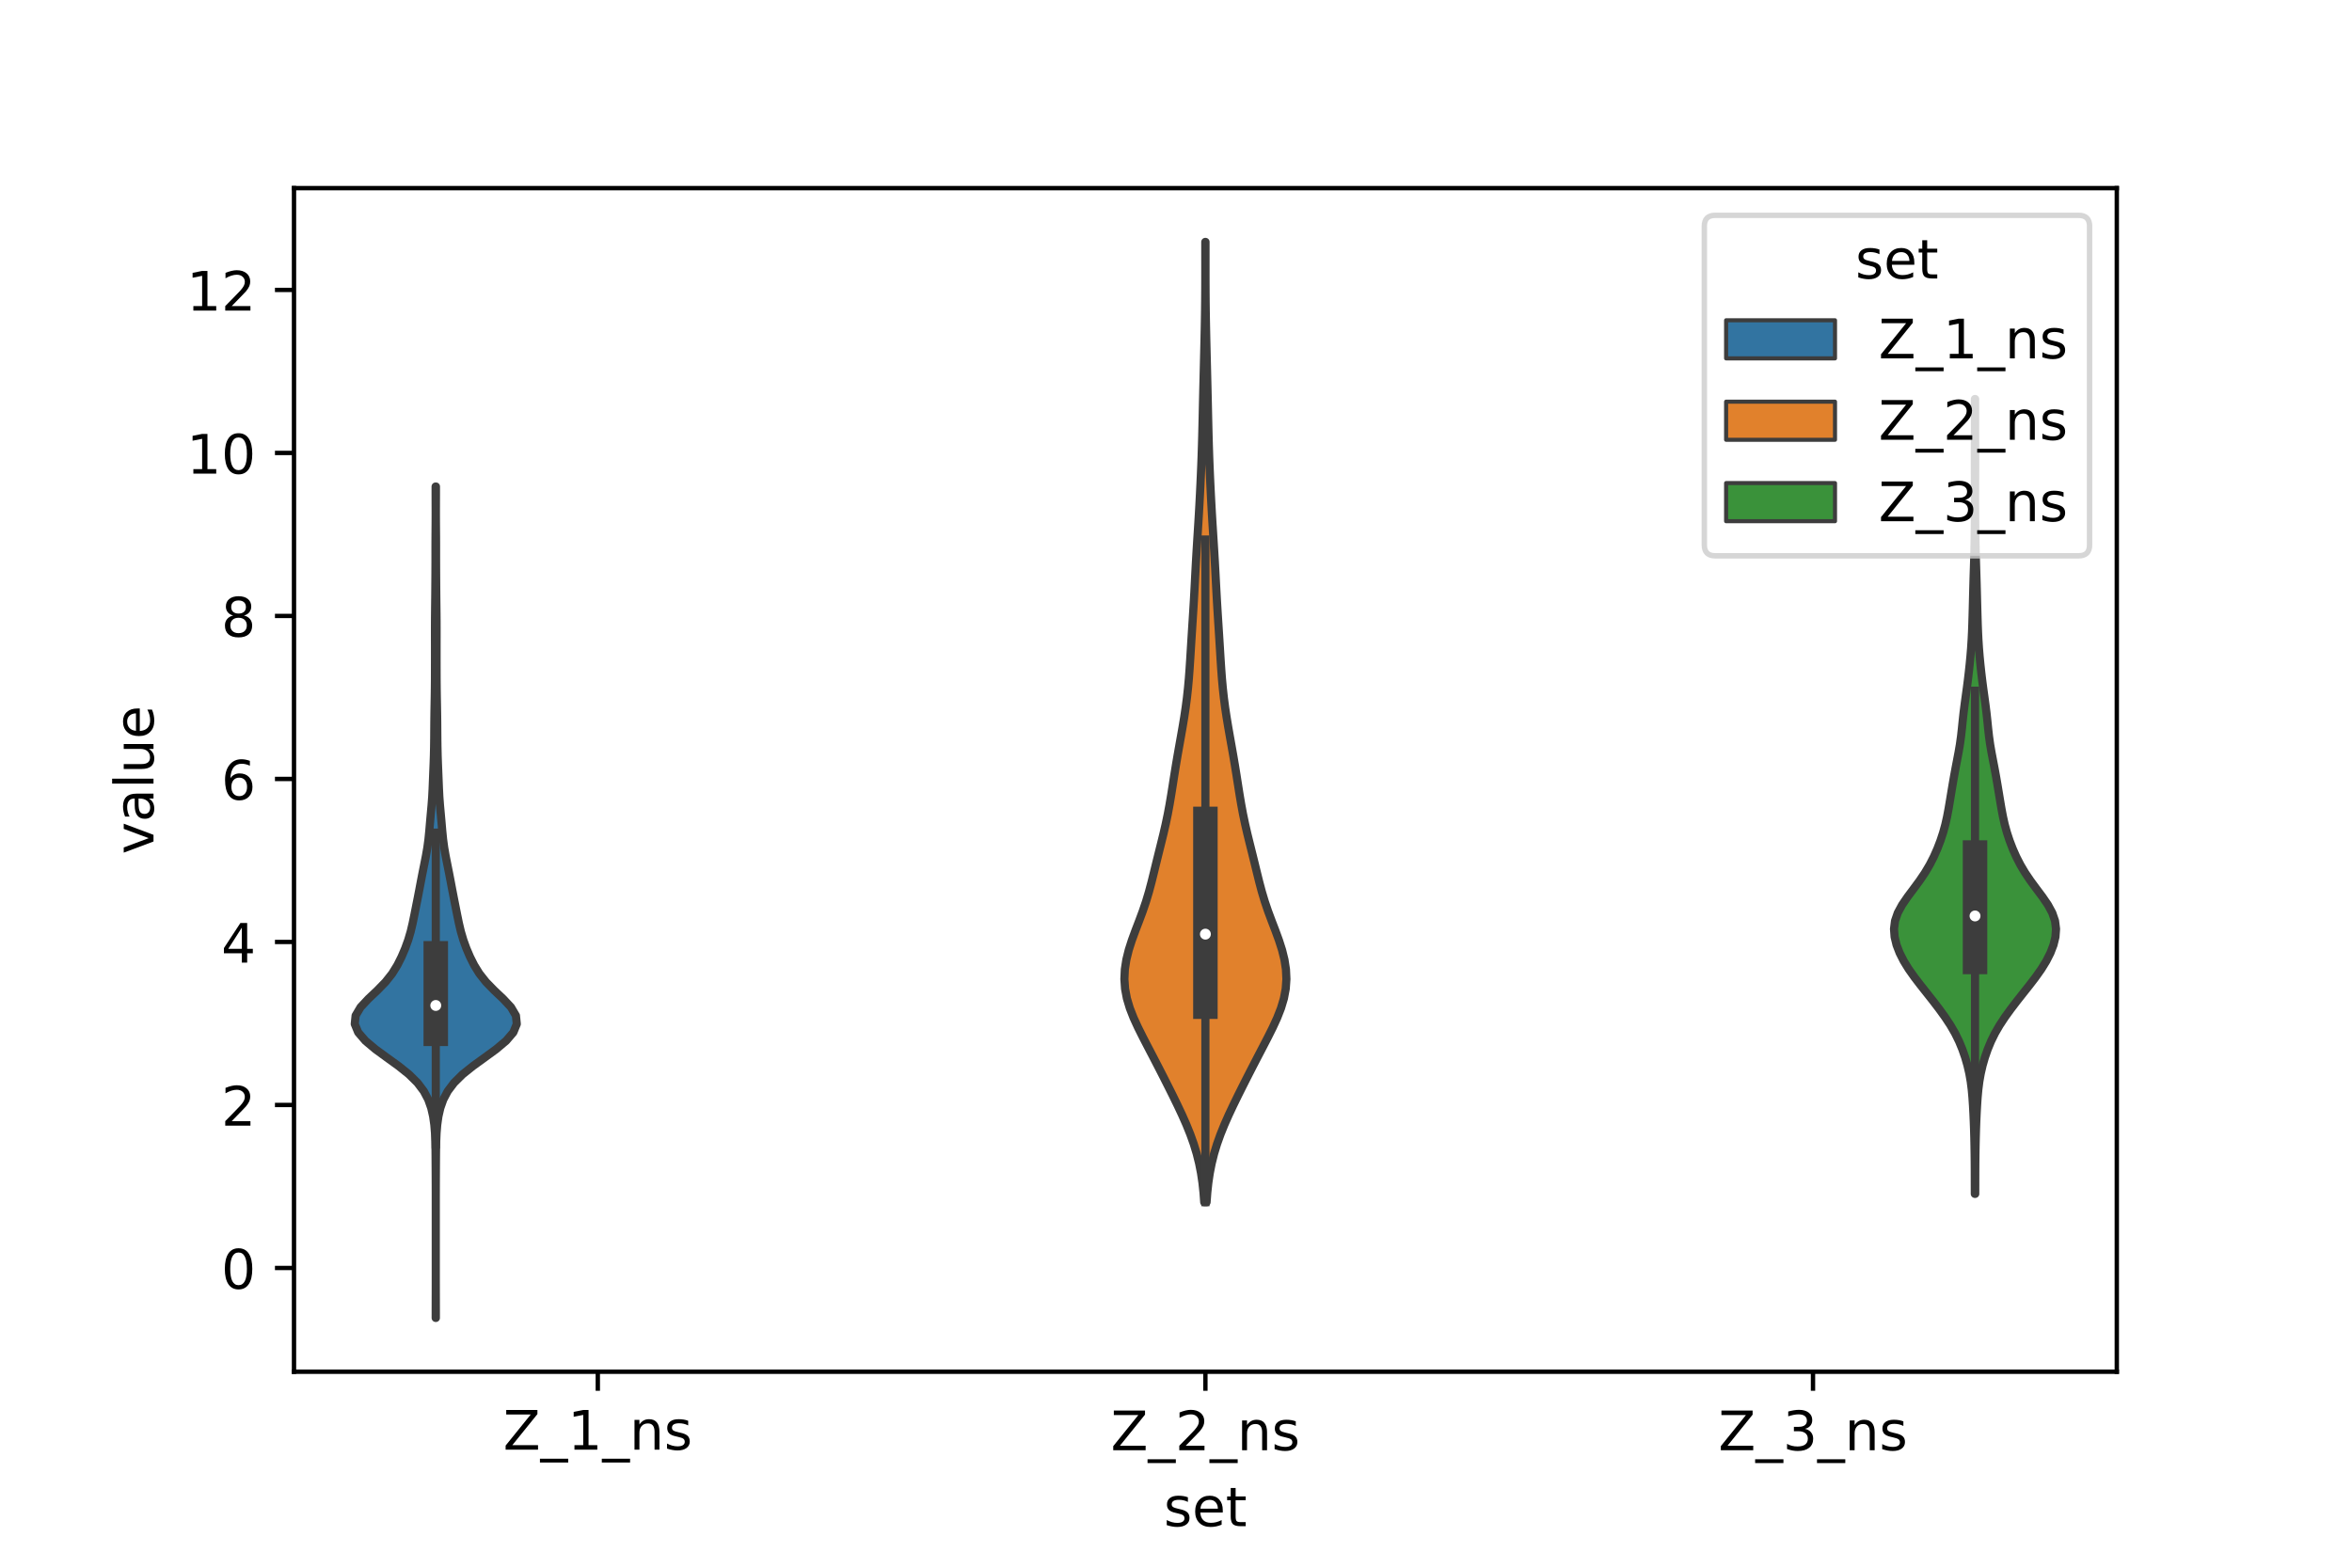<?xml version="1.0" encoding="utf-8" standalone="no"?>
<!DOCTYPE svg PUBLIC "-//W3C//DTD SVG 1.1//EN"
  "http://www.w3.org/Graphics/SVG/1.1/DTD/svg11.dtd">
<!-- Created with matplotlib (https://matplotlib.org/) -->
<svg height="288pt" version="1.1" viewBox="0 0 432 288" width="432pt" xmlns="http://www.w3.org/2000/svg" xmlns:xlink="http://www.w3.org/1999/xlink">
 <defs>
  <style type="text/css">*{stroke-linecap:butt;stroke-linejoin:round;}</style>
 </defs>
 <g id="figure_1">
  <g id="patch_1">
   <path d="M 0 288 
L 432 288 
L 432 0 
L 0 0 
z
" style="fill:#ffffff;"/>
  </g>
  <g id="axes_1">
   <g id="patch_2">
    <path d="M 54 252 
L 388.8 252 
L 388.8 34.56 
L 54 34.56 
z
" style="fill:#ffffff;"/>
   </g>
   <g id="PolyCollection_1">
    <defs>
     <path d="M 80.055 -45.884 
L 80.025 -45.884 
L 80.027 -47.426 
L 80.031 -48.969 
L 80.036 -50.512 
L 80.038 -52.055 
L 80.04 -53.598 
L 80.04 -55.14 
L 80.04 -56.683 
L 80.04 -58.226 
L 80.04 -59.769 
L 80.04 -61.312 
L 80.04 -62.854 
L 80.04 -64.397 
L 80.04 -65.94 
L 80.039 -67.483 
L 80.038 -69.025 
L 80.034 -70.568 
L 80.027 -72.111 
L 80.018 -73.654 
L 80.008 -75.197 
L 79.994 -76.739 
L 79.963 -78.282 
L 79.899 -79.825 
L 79.774 -81.368 
L 79.557 -82.911 
L 79.205 -84.453 
L 78.66 -85.996 
L 77.844 -87.539 
L 76.68 -89.082 
L 75.119 -90.625 
L 73.197 -92.167 
L 71.062 -93.71 
L 68.949 -95.253 
L 67.116 -96.796 
L 65.792 -98.339 
L 65.16 -99.881 
L 65.318 -101.424 
L 66.227 -102.967 
L 67.67 -104.51 
L 69.303 -106.052 
L 70.807 -107.595 
L 72.029 -109.138 
L 72.983 -110.681 
L 73.757 -112.224 
L 74.416 -113.766 
L 74.975 -115.309 
L 75.429 -116.852 
L 75.794 -118.395 
L 76.111 -119.938 
L 76.417 -121.48 
L 76.723 -123.023 
L 77.021 -124.566 
L 77.312 -126.109 
L 77.61 -127.652 
L 77.919 -129.194 
L 78.224 -130.737 
L 78.492 -132.28 
L 78.699 -133.823 
L 78.852 -135.365 
L 78.984 -136.908 
L 79.122 -138.451 
L 79.262 -139.994 
L 79.379 -141.537 
L 79.459 -143.079 
L 79.521 -144.622 
L 79.582 -146.165 
L 79.645 -147.708 
L 79.697 -149.251 
L 79.733 -150.793 
L 79.753 -152.336 
L 79.764 -153.879 
L 79.776 -155.422 
L 79.796 -156.965 
L 79.823 -158.507 
L 79.852 -160.05 
L 79.874 -161.593 
L 79.888 -163.136 
L 79.893 -164.679 
L 79.896 -166.221 
L 79.897 -167.764 
L 79.897 -169.307 
L 79.894 -170.85 
L 79.893 -172.392 
L 79.897 -173.935 
L 79.911 -175.478 
L 79.929 -177.021 
L 79.947 -178.564 
L 79.96 -180.106 
L 79.971 -181.649 
L 79.981 -183.192 
L 79.987 -184.735 
L 79.989 -186.278 
L 79.988 -187.82 
L 79.994 -189.363 
L 80.006 -190.906 
L 80.017 -192.449 
L 80.02 -193.992 
L 80.016 -195.534 
L 80.011 -197.077 
L 80.011 -198.62 
L 80.069 -198.62 
L 80.069 -198.62 
L 80.069 -197.077 
L 80.064 -195.534 
L 80.06 -193.992 
L 80.063 -192.449 
L 80.074 -190.906 
L 80.086 -189.363 
L 80.092 -187.82 
L 80.091 -186.278 
L 80.093 -184.735 
L 80.099 -183.192 
L 80.109 -181.649 
L 80.12 -180.106 
L 80.133 -178.564 
L 80.151 -177.021 
L 80.169 -175.478 
L 80.183 -173.935 
L 80.187 -172.392 
L 80.186 -170.85 
L 80.183 -169.307 
L 80.183 -167.764 
L 80.184 -166.221 
L 80.187 -164.679 
L 80.192 -163.136 
L 80.206 -161.593 
L 80.228 -160.05 
L 80.257 -158.507 
L 80.284 -156.965 
L 80.304 -155.422 
L 80.316 -153.879 
L 80.327 -152.336 
L 80.347 -150.793 
L 80.383 -149.251 
L 80.435 -147.708 
L 80.498 -146.165 
L 80.559 -144.622 
L 80.621 -143.079 
L 80.701 -141.537 
L 80.818 -139.994 
L 80.958 -138.451 
L 81.096 -136.908 
L 81.228 -135.365 
L 81.381 -133.823 
L 81.588 -132.28 
L 81.856 -130.737 
L 82.161 -129.194 
L 82.47 -127.652 
L 82.768 -126.109 
L 83.059 -124.566 
L 83.357 -123.023 
L 83.663 -121.48 
L 83.969 -119.938 
L 84.286 -118.395 
L 84.651 -116.852 
L 85.105 -115.309 
L 85.664 -113.766 
L 86.323 -112.224 
L 87.097 -110.681 
L 88.051 -109.138 
L 89.273 -107.595 
L 90.777 -106.052 
L 92.41 -104.51 
L 93.853 -102.967 
L 94.762 -101.424 
L 94.92 -99.881 
L 94.288 -98.339 
L 92.964 -96.796 
L 91.131 -95.253 
L 89.018 -93.71 
L 86.883 -92.167 
L 84.961 -90.625 
L 83.4 -89.082 
L 82.236 -87.539 
L 81.42 -85.996 
L 80.875 -84.453 
L 80.523 -82.911 
L 80.306 -81.368 
L 80.181 -79.825 
L 80.117 -78.282 
L 80.086 -76.739 
L 80.072 -75.197 
L 80.062 -73.654 
L 80.053 -72.111 
L 80.046 -70.568 
L 80.042 -69.025 
L 80.041 -67.483 
L 80.04 -65.94 
L 80.04 -64.397 
L 80.04 -62.854 
L 80.04 -61.312 
L 80.04 -59.769 
L 80.04 -58.226 
L 80.04 -56.683 
L 80.04 -55.14 
L 80.04 -53.598 
L 80.042 -52.055 
L 80.044 -50.512 
L 80.049 -48.969 
L 80.053 -47.426 
L 80.055 -45.884 
z
" id="mb2b6b1ac30" style="stroke:#3d3d3d;stroke-width:1.5;"/>
    </defs>
    <g clip-path="url(#pd4052840ea)">
     <use style="fill:#3274a1;stroke:#3d3d3d;stroke-width:1.5;" x="0" xlink:href="#mb2b6b1ac30" y="288"/>
    </g>
   </g>
   <g id="PolyCollection_2">
    <defs>
     <path d="M 221.616 -67.15 
L 221.184 -67.15 
L 221.052 -68.932 
L 220.861 -70.714 
L 220.597 -72.495 
L 220.246 -74.277 
L 219.802 -76.059 
L 219.26 -77.841 
L 218.623 -79.623 
L 217.903 -81.405 
L 217.114 -83.187 
L 216.275 -84.969 
L 215.405 -86.751 
L 214.515 -88.532 
L 213.613 -90.314 
L 212.7 -92.096 
L 211.776 -93.878 
L 210.846 -95.66 
L 209.923 -97.442 
L 209.032 -99.224 
L 208.214 -101.006 
L 207.516 -102.788 
L 206.982 -104.569 
L 206.645 -106.351 
L 206.52 -108.133 
L 206.604 -109.915 
L 206.88 -111.697 
L 207.321 -113.479 
L 207.891 -115.261 
L 208.544 -117.043 
L 209.228 -118.824 
L 209.891 -120.606 
L 210.497 -122.388 
L 211.031 -124.17 
L 211.506 -125.952 
L 211.947 -127.734 
L 212.381 -129.516 
L 212.822 -131.298 
L 213.267 -133.08 
L 213.704 -134.861 
L 214.114 -136.643 
L 214.487 -138.425 
L 214.819 -140.207 
L 215.119 -141.989 
L 215.401 -143.771 
L 215.68 -145.553 
L 215.968 -147.335 
L 216.27 -149.117 
L 216.584 -150.898 
L 216.901 -152.68 
L 217.213 -154.462 
L 217.508 -156.244 
L 217.776 -158.026 
L 218.009 -159.808 
L 218.204 -161.59 
L 218.365 -163.372 
L 218.498 -165.153 
L 218.615 -166.935 
L 218.724 -168.717 
L 218.834 -170.499 
L 218.947 -172.281 
L 219.062 -174.063 
L 219.174 -175.845 
L 219.281 -177.627 
L 219.38 -179.409 
L 219.474 -181.19 
L 219.566 -182.972 
L 219.663 -184.754 
L 219.767 -186.536 
L 219.877 -188.318 
L 219.99 -190.1 
L 220.102 -191.882 
L 220.208 -193.664 
L 220.308 -195.445 
L 220.402 -197.227 
L 220.489 -199.009 
L 220.57 -200.791 
L 220.645 -202.573 
L 220.711 -204.355 
L 220.769 -206.137 
L 220.819 -207.919 
L 220.862 -209.701 
L 220.903 -211.482 
L 220.942 -213.264 
L 220.982 -215.046 
L 221.024 -216.828 
L 221.067 -218.61 
L 221.111 -220.392 
L 221.155 -222.174 
L 221.198 -223.956 
L 221.24 -225.738 
L 221.278 -227.519 
L 221.312 -229.301 
L 221.34 -231.083 
L 221.36 -232.865 
L 221.373 -234.647 
L 221.38 -236.429 
L 221.382 -238.211 
L 221.382 -239.993 
L 221.381 -241.774 
L 221.381 -243.556 
L 221.419 -243.556 
L 221.419 -243.556 
L 221.419 -241.774 
L 221.418 -239.993 
L 221.418 -238.211 
L 221.42 -236.429 
L 221.427 -234.647 
L 221.44 -232.865 
L 221.46 -231.083 
L 221.488 -229.301 
L 221.522 -227.519 
L 221.56 -225.738 
L 221.602 -223.956 
L 221.645 -222.174 
L 221.689 -220.392 
L 221.733 -218.61 
L 221.776 -216.828 
L 221.818 -215.046 
L 221.858 -213.264 
L 221.897 -211.482 
L 221.938 -209.701 
L 221.981 -207.919 
L 222.031 -206.137 
L 222.089 -204.355 
L 222.155 -202.573 
L 222.23 -200.791 
L 222.311 -199.009 
L 222.398 -197.227 
L 222.492 -195.445 
L 222.592 -193.664 
L 222.698 -191.882 
L 222.81 -190.1 
L 222.923 -188.318 
L 223.033 -186.536 
L 223.137 -184.754 
L 223.234 -182.972 
L 223.326 -181.19 
L 223.42 -179.409 
L 223.519 -177.627 
L 223.626 -175.845 
L 223.738 -174.063 
L 223.853 -172.281 
L 223.966 -170.499 
L 224.076 -168.717 
L 224.185 -166.935 
L 224.302 -165.153 
L 224.435 -163.372 
L 224.596 -161.59 
L 224.791 -159.808 
L 225.024 -158.026 
L 225.292 -156.244 
L 225.587 -154.462 
L 225.899 -152.68 
L 226.216 -150.898 
L 226.53 -149.117 
L 226.832 -147.335 
L 227.12 -145.553 
L 227.399 -143.771 
L 227.681 -141.989 
L 227.981 -140.207 
L 228.313 -138.425 
L 228.686 -136.643 
L 229.096 -134.861 
L 229.533 -133.08 
L 229.978 -131.298 
L 230.419 -129.516 
L 230.853 -127.734 
L 231.294 -125.952 
L 231.769 -124.17 
L 232.303 -122.388 
L 232.909 -120.606 
L 233.572 -118.824 
L 234.256 -117.043 
L 234.909 -115.261 
L 235.479 -113.479 
L 235.92 -111.697 
L 236.196 -109.915 
L 236.28 -108.133 
L 236.155 -106.351 
L 235.818 -104.569 
L 235.284 -102.788 
L 234.586 -101.006 
L 233.768 -99.224 
L 232.877 -97.442 
L 231.954 -95.66 
L 231.024 -93.878 
L 230.1 -92.096 
L 229.187 -90.314 
L 228.285 -88.532 
L 227.395 -86.751 
L 226.525 -84.969 
L 225.686 -83.187 
L 224.897 -81.405 
L 224.177 -79.623 
L 223.54 -77.841 
L 222.998 -76.059 
L 222.554 -74.277 
L 222.203 -72.495 
L 221.939 -70.714 
L 221.748 -68.932 
L 221.616 -67.15 
z
" id="ma053778a4a" style="stroke:#3d3d3d;stroke-width:1.5;"/>
    </defs>
    <g clip-path="url(#pd4052840ea)">
     <use style="fill:#e1812c;stroke:#3d3d3d;stroke-width:1.5;" x="0" xlink:href="#ma053778a4a" y="288"/>
    </g>
   </g>
   <g id="PolyCollection_3">
    <defs>
     <path d="M 362.797 -68.674 
L 362.723 -68.674 
L 362.718 -70.149 
L 362.716 -71.624 
L 362.712 -73.099 
L 362.703 -74.574 
L 362.686 -76.049 
L 362.661 -77.524 
L 362.628 -78.999 
L 362.586 -80.474 
L 362.532 -81.949 
L 362.466 -83.424 
L 362.387 -84.899 
L 362.288 -86.374 
L 362.155 -87.849 
L 361.969 -89.324 
L 361.71 -90.799 
L 361.369 -92.274 
L 360.945 -93.749 
L 360.434 -95.224 
L 359.825 -96.699 
L 359.1 -98.174 
L 358.246 -99.649 
L 357.273 -101.124 
L 356.208 -102.599 
L 355.081 -104.074 
L 353.918 -105.549 
L 352.749 -107.024 
L 351.618 -108.499 
L 350.576 -109.974 
L 349.667 -111.449 
L 348.919 -112.924 
L 348.35 -114.399 
L 347.99 -115.874 
L 347.88 -117.349 
L 348.066 -118.824 
L 348.573 -120.299 
L 349.374 -121.774 
L 350.383 -123.249 
L 351.487 -124.724 
L 352.574 -126.199 
L 353.572 -127.674 
L 354.445 -129.149 
L 355.198 -130.624 
L 355.849 -132.099 
L 356.414 -133.573 
L 356.9 -135.048 
L 357.305 -136.523 
L 357.635 -137.998 
L 357.911 -139.473 
L 358.16 -140.948 
L 358.403 -142.423 
L 358.649 -143.898 
L 358.904 -145.373 
L 359.174 -146.848 
L 359.457 -148.323 
L 359.737 -149.798 
L 359.989 -151.273 
L 360.194 -152.748 
L 360.358 -154.223 
L 360.507 -155.698 
L 360.669 -157.173 
L 360.855 -158.648 
L 361.057 -160.123 
L 361.26 -161.598 
L 361.45 -163.073 
L 361.624 -164.548 
L 361.783 -166.023 
L 361.924 -167.498 
L 362.043 -168.973 
L 362.138 -170.448 
L 362.211 -171.923 
L 362.266 -173.398 
L 362.31 -174.873 
L 362.35 -176.348 
L 362.388 -177.823 
L 362.425 -179.298 
L 362.464 -180.773 
L 362.508 -182.248 
L 362.555 -183.723 
L 362.603 -185.198 
L 362.643 -186.673 
L 362.674 -188.148 
L 362.697 -189.623 
L 362.715 -191.098 
L 362.729 -192.573 
L 362.74 -194.048 
L 362.746 -195.523 
L 362.746 -196.998 
L 362.742 -198.473 
L 362.736 -199.948 
L 362.73 -201.423 
L 362.727 -202.898 
L 362.727 -204.373 
L 362.732 -205.848 
L 362.737 -207.322 
L 362.742 -208.797 
L 362.744 -210.272 
L 362.743 -211.747 
L 362.741 -213.222 
L 362.74 -214.697 
L 362.78 -214.697 
L 362.78 -214.697 
L 362.779 -213.222 
L 362.777 -211.747 
L 362.776 -210.272 
L 362.778 -208.797 
L 362.783 -207.322 
L 362.788 -205.848 
L 362.793 -204.373 
L 362.793 -202.898 
L 362.79 -201.423 
L 362.784 -199.948 
L 362.778 -198.473 
L 362.774 -196.998 
L 362.774 -195.523 
L 362.78 -194.048 
L 362.791 -192.573 
L 362.805 -191.098 
L 362.823 -189.623 
L 362.846 -188.148 
L 362.877 -186.673 
L 362.917 -185.198 
L 362.965 -183.723 
L 363.012 -182.248 
L 363.056 -180.773 
L 363.094 -179.298 
L 363.132 -177.823 
L 363.17 -176.348 
L 363.21 -174.873 
L 363.254 -173.398 
L 363.309 -171.923 
L 363.382 -170.448 
L 363.477 -168.973 
L 363.596 -167.498 
L 363.737 -166.023 
L 363.896 -164.548 
L 364.07 -163.073 
L 364.26 -161.598 
L 364.463 -160.123 
L 364.665 -158.648 
L 364.851 -157.173 
L 365.013 -155.698 
L 365.162 -154.223 
L 365.326 -152.748 
L 365.531 -151.273 
L 365.783 -149.798 
L 366.063 -148.323 
L 366.346 -146.848 
L 366.616 -145.373 
L 366.871 -143.898 
L 367.117 -142.423 
L 367.36 -140.948 
L 367.609 -139.473 
L 367.885 -137.998 
L 368.215 -136.523 
L 368.62 -135.048 
L 369.106 -133.573 
L 369.671 -132.099 
L 370.322 -130.624 
L 371.075 -129.149 
L 371.948 -127.674 
L 372.946 -126.199 
L 374.033 -124.724 
L 375.137 -123.249 
L 376.146 -121.774 
L 376.947 -120.299 
L 377.454 -118.824 
L 377.64 -117.349 
L 377.53 -115.874 
L 377.17 -114.399 
L 376.601 -112.924 
L 375.853 -111.449 
L 374.944 -109.974 
L 373.902 -108.499 
L 372.771 -107.024 
L 371.602 -105.549 
L 370.439 -104.074 
L 369.312 -102.599 
L 368.247 -101.124 
L 367.274 -99.649 
L 366.42 -98.174 
L 365.695 -96.699 
L 365.086 -95.224 
L 364.575 -93.749 
L 364.151 -92.274 
L 363.81 -90.799 
L 363.551 -89.324 
L 363.365 -87.849 
L 363.232 -86.374 
L 363.133 -84.899 
L 363.054 -83.424 
L 362.988 -81.949 
L 362.934 -80.474 
L 362.892 -78.999 
L 362.859 -77.524 
L 362.834 -76.049 
L 362.817 -74.574 
L 362.808 -73.099 
L 362.804 -71.624 
L 362.802 -70.149 
L 362.797 -68.674 
z
" id="m00084567b7" style="stroke:#3d3d3d;stroke-width:1.5;"/>
    </defs>
    <g clip-path="url(#pd4052840ea)">
     <use style="fill:#3a923a;stroke:#3d3d3d;stroke-width:1.5;" x="0" xlink:href="#m00084567b7" y="288"/>
    </g>
   </g>
   <g id="patch_3">
    <path clip-path="url(#pd4052840ea)" d="M 109.8 232.941 
L 109.8 232.941 
L 109.8 232.941 
L 109.8 232.941 
z
" style="fill:#3274a1;stroke:#3d3d3d;stroke-linejoin:miter;stroke-width:0.75;"/>
   </g>
   <g id="patch_4">
    <path clip-path="url(#pd4052840ea)" d="M 109.8 232.941 
L 109.8 232.941 
L 109.8 232.941 
L 109.8 232.941 
z
" style="fill:#e1812c;stroke:#3d3d3d;stroke-linejoin:miter;stroke-width:0.75;"/>
   </g>
   <g id="patch_5">
    <path clip-path="url(#pd4052840ea)" d="M 109.8 232.941 
L 109.8 232.941 
L 109.8 232.941 
L 109.8 232.941 
z
" style="fill:#3a923a;stroke:#3d3d3d;stroke-linejoin:miter;stroke-width:0.75;"/>
   </g>
   <g id="matplotlib.axis_1">
    <g id="xtick_1">
     <g id="line2d_1">
      <defs>
       <path d="M 0 0 
L 0 3.5 
" id="ma9c181cd87" style="stroke:#000000;stroke-width:0.8;"/>
      </defs>
      <g>
       <use style="stroke:#000000;stroke-width:0.8;" x="109.8" xlink:href="#ma9c181cd87" y="252"/>
      </g>
     </g>
     <g id="text_1">
      <!-- Z_1_ns -->
      <g transform="translate(92.42 266.32)scale(0.1 -0.1)">
       <defs>
        <path d="M 5.609 72.906 
L 62.891 72.906 
L 62.891 65.375 
L 16.797 8.297 
L 64.016 8.297 
L 64.016 0 
L 4.5 0 
L 4.5 7.516 
L 50.594 64.594 
L 5.609 64.594 
z
" id="DejaVuSans-90"/>
        <path d="M 50.984 -16.609 
L 50.984 -23.578 
L -0.984 -23.578 
L -0.984 -16.609 
z
" id="DejaVuSans-95"/>
        <path d="M 12.406 8.297 
L 28.516 8.297 
L 28.516 63.922 
L 10.984 60.406 
L 10.984 69.391 
L 28.422 72.906 
L 38.281 72.906 
L 38.281 8.297 
L 54.391 8.297 
L 54.391 0 
L 12.406 0 
z
" id="DejaVuSans-49"/>
        <path d="M 54.891 33.016 
L 54.891 0 
L 45.906 0 
L 45.906 32.719 
Q 45.906 40.484 42.875 44.328 
Q 39.844 48.188 33.797 48.188 
Q 26.516 48.188 22.312 43.547 
Q 18.109 38.922 18.109 30.906 
L 18.109 0 
L 9.078 0 
L 9.078 54.688 
L 18.109 54.688 
L 18.109 46.188 
Q 21.344 51.125 25.703 53.562 
Q 30.078 56 35.797 56 
Q 45.219 56 50.047 50.172 
Q 54.891 44.344 54.891 33.016 
z
" id="DejaVuSans-110"/>
        <path d="M 44.281 53.078 
L 44.281 44.578 
Q 40.484 46.531 36.375 47.5 
Q 32.281 48.484 27.875 48.484 
Q 21.188 48.484 17.844 46.438 
Q 14.5 44.391 14.5 40.281 
Q 14.5 37.156 16.891 35.375 
Q 19.281 33.594 26.516 31.984 
L 29.594 31.297 
Q 39.156 29.25 43.188 25.516 
Q 47.219 21.781 47.219 15.094 
Q 47.219 7.469 41.188 3.016 
Q 35.156 -1.422 24.609 -1.422 
Q 20.219 -1.422 15.453 -0.562 
Q 10.688 0.297 5.422 2 
L 5.422 11.281 
Q 10.406 8.688 15.234 7.391 
Q 20.062 6.109 24.812 6.109 
Q 31.156 6.109 34.562 8.281 
Q 37.984 10.453 37.984 14.406 
Q 37.984 18.062 35.516 20.016 
Q 33.062 21.969 24.703 23.781 
L 21.578 24.516 
Q 13.234 26.266 9.516 29.906 
Q 5.812 33.547 5.812 39.891 
Q 5.812 47.609 11.281 51.797 
Q 16.75 56 26.812 56 
Q 31.781 56 36.172 55.266 
Q 40.578 54.547 44.281 53.078 
z
" id="DejaVuSans-115"/>
       </defs>
       <use xlink:href="#DejaVuSans-90"/>
       <use x="68.506" xlink:href="#DejaVuSans-95"/>
       <use x="118.506" xlink:href="#DejaVuSans-49"/>
       <use x="182.129" xlink:href="#DejaVuSans-95"/>
       <use x="232.129" xlink:href="#DejaVuSans-110"/>
       <use x="295.508" xlink:href="#DejaVuSans-115"/>
      </g>
     </g>
    </g>
    <g id="xtick_2">
     <g id="line2d_2">
      <g>
       <use style="stroke:#000000;stroke-width:0.8;" x="221.4" xlink:href="#ma9c181cd87" y="252"/>
      </g>
     </g>
     <g id="text_2">
      <!-- Z_2_ns -->
      <g transform="translate(204.02 266.422)scale(0.1 -0.1)">
       <defs>
        <path d="M 19.188 8.297 
L 53.609 8.297 
L 53.609 0 
L 7.328 0 
L 7.328 8.297 
Q 12.938 14.109 22.625 23.891 
Q 32.328 33.688 34.812 36.531 
Q 39.547 41.844 41.422 45.531 
Q 43.312 49.219 43.312 52.781 
Q 43.312 58.594 39.234 62.25 
Q 35.156 65.922 28.609 65.922 
Q 23.969 65.922 18.812 64.312 
Q 13.672 62.703 7.812 59.422 
L 7.812 69.391 
Q 13.766 71.781 18.938 73 
Q 24.125 74.219 28.422 74.219 
Q 39.75 74.219 46.484 68.547 
Q 53.219 62.891 53.219 53.422 
Q 53.219 48.922 51.531 44.891 
Q 49.859 40.875 45.406 35.406 
Q 44.188 33.984 37.641 27.219 
Q 31.109 20.453 19.188 8.297 
z
" id="DejaVuSans-50"/>
       </defs>
       <use xlink:href="#DejaVuSans-90"/>
       <use x="68.506" xlink:href="#DejaVuSans-95"/>
       <use x="118.506" xlink:href="#DejaVuSans-50"/>
       <use x="182.129" xlink:href="#DejaVuSans-95"/>
       <use x="232.129" xlink:href="#DejaVuSans-110"/>
       <use x="295.508" xlink:href="#DejaVuSans-115"/>
      </g>
     </g>
    </g>
    <g id="xtick_3">
     <g id="line2d_3">
      <g>
       <use style="stroke:#000000;stroke-width:0.8;" x="333" xlink:href="#ma9c181cd87" y="252"/>
      </g>
     </g>
     <g id="text_3">
      <!-- Z_3_ns -->
      <g transform="translate(315.62 266.422)scale(0.1 -0.1)">
       <defs>
        <path d="M 40.578 39.312 
Q 47.656 37.797 51.625 33 
Q 55.609 28.219 55.609 21.188 
Q 55.609 10.406 48.188 4.484 
Q 40.766 -1.422 27.094 -1.422 
Q 22.516 -1.422 17.656 -0.516 
Q 12.797 0.391 7.625 2.203 
L 7.625 11.719 
Q 11.719 9.328 16.594 8.109 
Q 21.484 6.891 26.812 6.891 
Q 36.078 6.891 40.938 10.547 
Q 45.797 14.203 45.797 21.188 
Q 45.797 27.641 41.281 31.266 
Q 36.766 34.906 28.719 34.906 
L 20.219 34.906 
L 20.219 43.016 
L 29.109 43.016 
Q 36.375 43.016 40.234 45.922 
Q 44.094 48.828 44.094 54.297 
Q 44.094 59.906 40.109 62.906 
Q 36.141 65.922 28.719 65.922 
Q 24.656 65.922 20.016 65.031 
Q 15.375 64.156 9.812 62.312 
L 9.812 71.094 
Q 15.438 72.656 20.344 73.438 
Q 25.25 74.219 29.594 74.219 
Q 40.828 74.219 47.359 69.109 
Q 53.906 64.016 53.906 55.328 
Q 53.906 49.266 50.438 45.094 
Q 46.969 40.922 40.578 39.312 
z
" id="DejaVuSans-51"/>
       </defs>
       <use xlink:href="#DejaVuSans-90"/>
       <use x="68.506" xlink:href="#DejaVuSans-95"/>
       <use x="118.506" xlink:href="#DejaVuSans-51"/>
       <use x="182.129" xlink:href="#DejaVuSans-95"/>
       <use x="232.129" xlink:href="#DejaVuSans-110"/>
       <use x="295.508" xlink:href="#DejaVuSans-115"/>
      </g>
     </g>
    </g>
    <g id="text_4">
     <!-- set -->
     <g transform="translate(213.759 280.378)scale(0.1 -0.1)">
      <defs>
       <path d="M 56.203 29.594 
L 56.203 25.203 
L 14.891 25.203 
Q 15.484 15.922 20.484 11.062 
Q 25.484 6.203 34.422 6.203 
Q 39.594 6.203 44.453 7.469 
Q 49.312 8.734 54.109 11.281 
L 54.109 2.781 
Q 49.266 0.734 44.188 -0.344 
Q 39.109 -1.422 33.891 -1.422 
Q 20.797 -1.422 13.156 6.188 
Q 5.516 13.812 5.516 26.812 
Q 5.516 40.234 12.766 48.109 
Q 20.016 56 32.328 56 
Q 43.359 56 49.781 48.891 
Q 56.203 41.797 56.203 29.594 
z
M 47.219 32.234 
Q 47.125 39.594 43.094 43.984 
Q 39.062 48.391 32.422 48.391 
Q 24.906 48.391 20.391 44.141 
Q 15.875 39.891 15.188 32.172 
z
" id="DejaVuSans-101"/>
       <path d="M 18.312 70.219 
L 18.312 54.688 
L 36.812 54.688 
L 36.812 47.703 
L 18.312 47.703 
L 18.312 18.016 
Q 18.312 11.328 20.141 9.422 
Q 21.969 7.516 27.594 7.516 
L 36.812 7.516 
L 36.812 0 
L 27.594 0 
Q 17.188 0 13.234 3.875 
Q 9.281 7.766 9.281 18.016 
L 9.281 47.703 
L 2.688 47.703 
L 2.688 54.688 
L 9.281 54.688 
L 9.281 70.219 
z
" id="DejaVuSans-116"/>
      </defs>
      <use xlink:href="#DejaVuSans-115"/>
      <use x="52.1" xlink:href="#DejaVuSans-101"/>
      <use x="113.623" xlink:href="#DejaVuSans-116"/>
     </g>
    </g>
   </g>
   <g id="matplotlib.axis_2">
    <g id="ytick_1">
     <g id="line2d_4">
      <defs>
       <path d="M 0 0 
L -3.5 0 
" id="mf649ae5500" style="stroke:#000000;stroke-width:0.8;"/>
      </defs>
      <g>
       <use style="stroke:#000000;stroke-width:0.8;" x="54" xlink:href="#mf649ae5500" y="232.941"/>
      </g>
     </g>
     <g id="text_5">
      <!-- 0 -->
      <g transform="translate(40.638 236.74)scale(0.1 -0.1)">
       <defs>
        <path d="M 31.781 66.406 
Q 24.172 66.406 20.328 58.906 
Q 16.5 51.422 16.5 36.375 
Q 16.5 21.391 20.328 13.891 
Q 24.172 6.391 31.781 6.391 
Q 39.453 6.391 43.281 13.891 
Q 47.125 21.391 47.125 36.375 
Q 47.125 51.422 43.281 58.906 
Q 39.453 66.406 31.781 66.406 
z
M 31.781 74.219 
Q 44.047 74.219 50.516 64.516 
Q 56.984 54.828 56.984 36.375 
Q 56.984 17.969 50.516 8.266 
Q 44.047 -1.422 31.781 -1.422 
Q 19.531 -1.422 13.062 8.266 
Q 6.594 17.969 6.594 36.375 
Q 6.594 54.828 13.062 64.516 
Q 19.531 74.219 31.781 74.219 
z
" id="DejaVuSans-48"/>
       </defs>
       <use xlink:href="#DejaVuSans-48"/>
      </g>
     </g>
    </g>
    <g id="ytick_2">
     <g id="line2d_5">
      <g>
       <use style="stroke:#000000;stroke-width:0.8;" x="54" xlink:href="#mf649ae5500" y="202.995"/>
      </g>
     </g>
     <g id="text_6">
      <!-- 2 -->
      <g transform="translate(40.638 206.794)scale(0.1 -0.1)">
       <use xlink:href="#DejaVuSans-50"/>
      </g>
     </g>
    </g>
    <g id="ytick_3">
     <g id="line2d_6">
      <g>
       <use style="stroke:#000000;stroke-width:0.8;" x="54" xlink:href="#mf649ae5500" y="173.048"/>
      </g>
     </g>
     <g id="text_7">
      <!-- 4 -->
      <g transform="translate(40.638 176.848)scale(0.1 -0.1)">
       <defs>
        <path d="M 37.797 64.312 
L 12.891 25.391 
L 37.797 25.391 
z
M 35.203 72.906 
L 47.609 72.906 
L 47.609 25.391 
L 58.016 25.391 
L 58.016 17.188 
L 47.609 17.188 
L 47.609 0 
L 37.797 0 
L 37.797 17.188 
L 4.891 17.188 
L 4.891 26.703 
z
" id="DejaVuSans-52"/>
       </defs>
       <use xlink:href="#DejaVuSans-52"/>
      </g>
     </g>
    </g>
    <g id="ytick_4">
     <g id="line2d_7">
      <g>
       <use style="stroke:#000000;stroke-width:0.8;" x="54" xlink:href="#mf649ae5500" y="143.102"/>
      </g>
     </g>
     <g id="text_8">
      <!-- 6 -->
      <g transform="translate(40.638 146.901)scale(0.1 -0.1)">
       <defs>
        <path d="M 33.016 40.375 
Q 26.375 40.375 22.484 35.828 
Q 18.609 31.297 18.609 23.391 
Q 18.609 15.531 22.484 10.953 
Q 26.375 6.391 33.016 6.391 
Q 39.656 6.391 43.531 10.953 
Q 47.406 15.531 47.406 23.391 
Q 47.406 31.297 43.531 35.828 
Q 39.656 40.375 33.016 40.375 
z
M 52.594 71.297 
L 52.594 62.312 
Q 48.875 64.062 45.094 64.984 
Q 41.312 65.922 37.594 65.922 
Q 27.828 65.922 22.672 59.328 
Q 17.531 52.734 16.797 39.406 
Q 19.672 43.656 24.016 45.922 
Q 28.375 48.188 33.594 48.188 
Q 44.578 48.188 50.953 41.516 
Q 57.328 34.859 57.328 23.391 
Q 57.328 12.156 50.688 5.359 
Q 44.047 -1.422 33.016 -1.422 
Q 20.359 -1.422 13.672 8.266 
Q 6.984 17.969 6.984 36.375 
Q 6.984 53.656 15.188 63.938 
Q 23.391 74.219 37.203 74.219 
Q 40.922 74.219 44.703 73.484 
Q 48.484 72.75 52.594 71.297 
z
" id="DejaVuSans-54"/>
       </defs>
       <use xlink:href="#DejaVuSans-54"/>
      </g>
     </g>
    </g>
    <g id="ytick_5">
     <g id="line2d_8">
      <g>
       <use style="stroke:#000000;stroke-width:0.8;" x="54" xlink:href="#mf649ae5500" y="113.156"/>
      </g>
     </g>
     <g id="text_9">
      <!-- 8 -->
      <g transform="translate(40.638 116.955)scale(0.1 -0.1)">
       <defs>
        <path d="M 31.781 34.625 
Q 24.75 34.625 20.719 30.859 
Q 16.703 27.094 16.703 20.516 
Q 16.703 13.922 20.719 10.156 
Q 24.75 6.391 31.781 6.391 
Q 38.812 6.391 42.859 10.172 
Q 46.922 13.969 46.922 20.516 
Q 46.922 27.094 42.891 30.859 
Q 38.875 34.625 31.781 34.625 
z
M 21.922 38.812 
Q 15.578 40.375 12.031 44.719 
Q 8.5 49.078 8.5 55.328 
Q 8.5 64.062 14.719 69.141 
Q 20.953 74.219 31.781 74.219 
Q 42.672 74.219 48.875 69.141 
Q 55.078 64.062 55.078 55.328 
Q 55.078 49.078 51.531 44.719 
Q 48 40.375 41.703 38.812 
Q 48.828 37.156 52.797 32.312 
Q 56.781 27.484 56.781 20.516 
Q 56.781 9.906 50.312 4.234 
Q 43.844 -1.422 31.781 -1.422 
Q 19.734 -1.422 13.25 4.234 
Q 6.781 9.906 6.781 20.516 
Q 6.781 27.484 10.781 32.312 
Q 14.797 37.156 21.922 38.812 
z
M 18.312 54.391 
Q 18.312 48.734 21.844 45.562 
Q 25.391 42.391 31.781 42.391 
Q 38.141 42.391 41.719 45.562 
Q 45.312 48.734 45.312 54.391 
Q 45.312 60.062 41.719 63.234 
Q 38.141 66.406 31.781 66.406 
Q 25.391 66.406 21.844 63.234 
Q 18.312 60.062 18.312 54.391 
z
" id="DejaVuSans-56"/>
       </defs>
       <use xlink:href="#DejaVuSans-56"/>
      </g>
     </g>
    </g>
    <g id="ytick_6">
     <g id="line2d_9">
      <g>
       <use style="stroke:#000000;stroke-width:0.8;" x="54" xlink:href="#mf649ae5500" y="83.21"/>
      </g>
     </g>
     <g id="text_10">
      <!-- 10 -->
      <g transform="translate(34.275 87.009)scale(0.1 -0.1)">
       <use xlink:href="#DejaVuSans-49"/>
       <use x="63.623" xlink:href="#DejaVuSans-48"/>
      </g>
     </g>
    </g>
    <g id="ytick_7">
     <g id="line2d_10">
      <g>
       <use style="stroke:#000000;stroke-width:0.8;" x="54" xlink:href="#mf649ae5500" y="53.263"/>
      </g>
     </g>
     <g id="text_11">
      <!-- 12 -->
      <g transform="translate(34.275 57.063)scale(0.1 -0.1)">
       <use xlink:href="#DejaVuSans-49"/>
       <use x="63.623" xlink:href="#DejaVuSans-50"/>
      </g>
     </g>
    </g>
    <g id="text_12">
     <!-- value -->
     <g transform="translate(28.195 156.938)rotate(-90)scale(0.1 -0.1)">
      <defs>
       <path d="M 2.984 54.688 
L 12.5 54.688 
L 29.594 8.797 
L 46.688 54.688 
L 56.203 54.688 
L 35.688 0 
L 23.484 0 
z
" id="DejaVuSans-118"/>
       <path d="M 34.281 27.484 
Q 23.391 27.484 19.188 25 
Q 14.984 22.516 14.984 16.5 
Q 14.984 11.719 18.141 8.906 
Q 21.297 6.109 26.703 6.109 
Q 34.188 6.109 38.703 11.406 
Q 43.219 16.703 43.219 25.484 
L 43.219 27.484 
z
M 52.203 31.203 
L 52.203 0 
L 43.219 0 
L 43.219 8.297 
Q 40.141 3.328 35.547 0.953 
Q 30.953 -1.422 24.312 -1.422 
Q 15.922 -1.422 10.953 3.297 
Q 6 8.016 6 15.922 
Q 6 25.141 12.172 29.828 
Q 18.359 34.516 30.609 34.516 
L 43.219 34.516 
L 43.219 35.406 
Q 43.219 41.609 39.141 45 
Q 35.062 48.391 27.688 48.391 
Q 23 48.391 18.547 47.266 
Q 14.109 46.141 10.016 43.891 
L 10.016 52.203 
Q 14.938 54.109 19.578 55.047 
Q 24.219 56 28.609 56 
Q 40.484 56 46.344 49.844 
Q 52.203 43.703 52.203 31.203 
z
" id="DejaVuSans-97"/>
       <path d="M 9.422 75.984 
L 18.406 75.984 
L 18.406 0 
L 9.422 0 
z
" id="DejaVuSans-108"/>
       <path d="M 8.5 21.578 
L 8.5 54.688 
L 17.484 54.688 
L 17.484 21.922 
Q 17.484 14.156 20.5 10.266 
Q 23.531 6.391 29.594 6.391 
Q 36.859 6.391 41.078 11.031 
Q 45.312 15.672 45.312 23.688 
L 45.312 54.688 
L 54.297 54.688 
L 54.297 0 
L 45.312 0 
L 45.312 8.406 
Q 42.047 3.422 37.719 1 
Q 33.406 -1.422 27.688 -1.422 
Q 18.266 -1.422 13.375 4.438 
Q 8.5 10.297 8.5 21.578 
z
M 31.109 56 
z
" id="DejaVuSans-117"/>
      </defs>
      <use xlink:href="#DejaVuSans-118"/>
      <use x="59.18" xlink:href="#DejaVuSans-97"/>
      <use x="120.459" xlink:href="#DejaVuSans-108"/>
      <use x="148.242" xlink:href="#DejaVuSans-117"/>
      <use x="211.621" xlink:href="#DejaVuSans-101"/>
     </g>
    </g>
   </g>
   <g id="line2d_11">
    <path clip-path="url(#pd4052840ea)" d="M 80.04 210.249 
L 80.04 152.964 
" style="fill:none;stroke:#3d3d3d;stroke-linecap:square;stroke-width:1.5;"/>
   </g>
   <g id="line2d_12">
    <path clip-path="url(#pd4052840ea)" d="M 80.04 189.931 
L 80.04 175.125 
" style="fill:none;stroke:#3d3d3d;stroke-linecap:square;stroke-width:4.5;"/>
   </g>
   <g id="line2d_13">
    <path clip-path="url(#pd4052840ea)" d="M 221.4 220.85 
L 221.4 99.119 
" style="fill:none;stroke:#3d3d3d;stroke-linecap:square;stroke-width:1.5;"/>
   </g>
   <g id="line2d_14">
    <path clip-path="url(#pd4052840ea)" d="M 221.4 184.941 
L 221.4 150.438 
" style="fill:none;stroke:#3d3d3d;stroke-linecap:square;stroke-width:4.5;"/>
   </g>
   <g id="line2d_15">
    <path clip-path="url(#pd4052840ea)" d="M 362.76 205.802 
L 362.76 126.898 
" style="fill:none;stroke:#3d3d3d;stroke-linecap:square;stroke-width:1.5;"/>
   </g>
   <g id="line2d_16">
    <path clip-path="url(#pd4052840ea)" d="M 362.76 176.727 
L 362.76 156.615 
" style="fill:none;stroke:#3d3d3d;stroke-linecap:square;stroke-width:4.5;"/>
   </g>
   <g id="patch_6">
    <path d="M 54 252 
L 54 34.56 
" style="fill:none;stroke:#000000;stroke-linecap:square;stroke-linejoin:miter;stroke-width:0.8;"/>
   </g>
   <g id="patch_7">
    <path d="M 388.8 252 
L 388.8 34.56 
" style="fill:none;stroke:#000000;stroke-linecap:square;stroke-linejoin:miter;stroke-width:0.8;"/>
   </g>
   <g id="patch_8">
    <path d="M 54 252 
L 388.8 252 
" style="fill:none;stroke:#000000;stroke-linecap:square;stroke-linejoin:miter;stroke-width:0.8;"/>
   </g>
   <g id="patch_9">
    <path d="M 54 34.56 
L 388.8 34.56 
" style="fill:none;stroke:#000000;stroke-linecap:square;stroke-linejoin:miter;stroke-width:0.8;"/>
   </g>
   <g id="PathCollection_1">
    <defs>
     <path d="M 0 1.5 
C 0.398 1.5 0.779 1.342 1.061 1.061 
C 1.342 0.779 1.5 0.398 1.5 0 
C 1.5 -0.398 1.342 -0.779 1.061 -1.061 
C 0.779 -1.342 0.398 -1.5 0 -1.5 
C -0.398 -1.5 -0.779 -1.342 -1.061 -1.061 
C -1.342 -0.779 -1.5 -0.398 -1.5 0 
C -1.5 0.398 -1.342 0.779 -1.061 1.061 
C -0.779 1.342 -0.398 1.5 0 1.5 
z
" id="m17b252e298" style="stroke:#3d3d3d;"/>
    </defs>
    <g clip-path="url(#pd4052840ea)">
     <use style="fill:#ffffff;stroke:#3d3d3d;" x="80.04" xlink:href="#m17b252e298" y="184.715"/>
    </g>
   </g>
   <g id="PathCollection_2">
    <g clip-path="url(#pd4052840ea)">
     <use style="fill:#ffffff;stroke:#3d3d3d;" x="221.4" xlink:href="#m17b252e298" y="171.611"/>
    </g>
   </g>
   <g id="PathCollection_3">
    <g clip-path="url(#pd4052840ea)">
     <use style="fill:#ffffff;stroke:#3d3d3d;" x="362.76" xlink:href="#m17b252e298" y="168.27"/>
    </g>
   </g>
   <g id="legend_1">
    <g id="patch_10">
     <path d="M 315.041 102.107 
L 381.8 102.107 
Q 383.8 102.107 383.8 100.107 
L 383.8 41.56 
Q 383.8 39.56 381.8 39.56 
L 315.041 39.56 
Q 313.041 39.56 313.041 41.56 
L 313.041 100.107 
Q 313.041 102.107 315.041 102.107 
z
" style="fill:#ffffff;opacity:0.8;stroke:#cccccc;stroke-linejoin:miter;"/>
    </g>
    <g id="text_13">
     <!-- set -->
     <g transform="translate(340.779 51.158)scale(0.1 -0.1)">
      <use xlink:href="#DejaVuSans-115"/>
      <use x="52.1" xlink:href="#DejaVuSans-101"/>
      <use x="113.623" xlink:href="#DejaVuSans-116"/>
     </g>
    </g>
    <g id="patch_11">
     <path d="M 317.041 65.837 
L 337.041 65.837 
L 337.041 58.837 
L 317.041 58.837 
z
" style="fill:#3274a1;stroke:#3d3d3d;stroke-linejoin:miter;stroke-width:0.75;"/>
    </g>
    <g id="text_14">
     <!-- Z_1_ns -->
     <g transform="translate(345.041 65.837)scale(0.1 -0.1)">
      <use xlink:href="#DejaVuSans-90"/>
      <use x="68.506" xlink:href="#DejaVuSans-95"/>
      <use x="118.506" xlink:href="#DejaVuSans-49"/>
      <use x="182.129" xlink:href="#DejaVuSans-95"/>
      <use x="232.129" xlink:href="#DejaVuSans-110"/>
      <use x="295.508" xlink:href="#DejaVuSans-115"/>
     </g>
    </g>
    <g id="patch_12">
     <path d="M 317.041 80.793 
L 337.041 80.793 
L 337.041 73.793 
L 317.041 73.793 
z
" style="fill:#e1812c;stroke:#3d3d3d;stroke-linejoin:miter;stroke-width:0.75;"/>
    </g>
    <g id="text_15">
     <!-- Z_2_ns -->
     <g transform="translate(345.041 80.793)scale(0.1 -0.1)">
      <use xlink:href="#DejaVuSans-90"/>
      <use x="68.506" xlink:href="#DejaVuSans-95"/>
      <use x="118.506" xlink:href="#DejaVuSans-50"/>
      <use x="182.129" xlink:href="#DejaVuSans-95"/>
      <use x="232.129" xlink:href="#DejaVuSans-110"/>
      <use x="295.508" xlink:href="#DejaVuSans-115"/>
     </g>
    </g>
    <g id="patch_13">
     <path d="M 317.041 95.749 
L 337.041 95.749 
L 337.041 88.749 
L 317.041 88.749 
z
" style="fill:#3a923a;stroke:#3d3d3d;stroke-linejoin:miter;stroke-width:0.75;"/>
    </g>
    <g id="text_16">
     <!-- Z_3_ns -->
     <g transform="translate(345.041 95.749)scale(0.1 -0.1)">
      <use xlink:href="#DejaVuSans-90"/>
      <use x="68.506" xlink:href="#DejaVuSans-95"/>
      <use x="118.506" xlink:href="#DejaVuSans-51"/>
      <use x="182.129" xlink:href="#DejaVuSans-95"/>
      <use x="232.129" xlink:href="#DejaVuSans-110"/>
      <use x="295.508" xlink:href="#DejaVuSans-115"/>
     </g>
    </g>
   </g>
  </g>
 </g>
 <defs>
  <clipPath id="pd4052840ea">
   <rect height="217.44" width="334.8" x="54" y="34.56"/>
  </clipPath>
 </defs>
</svg>
